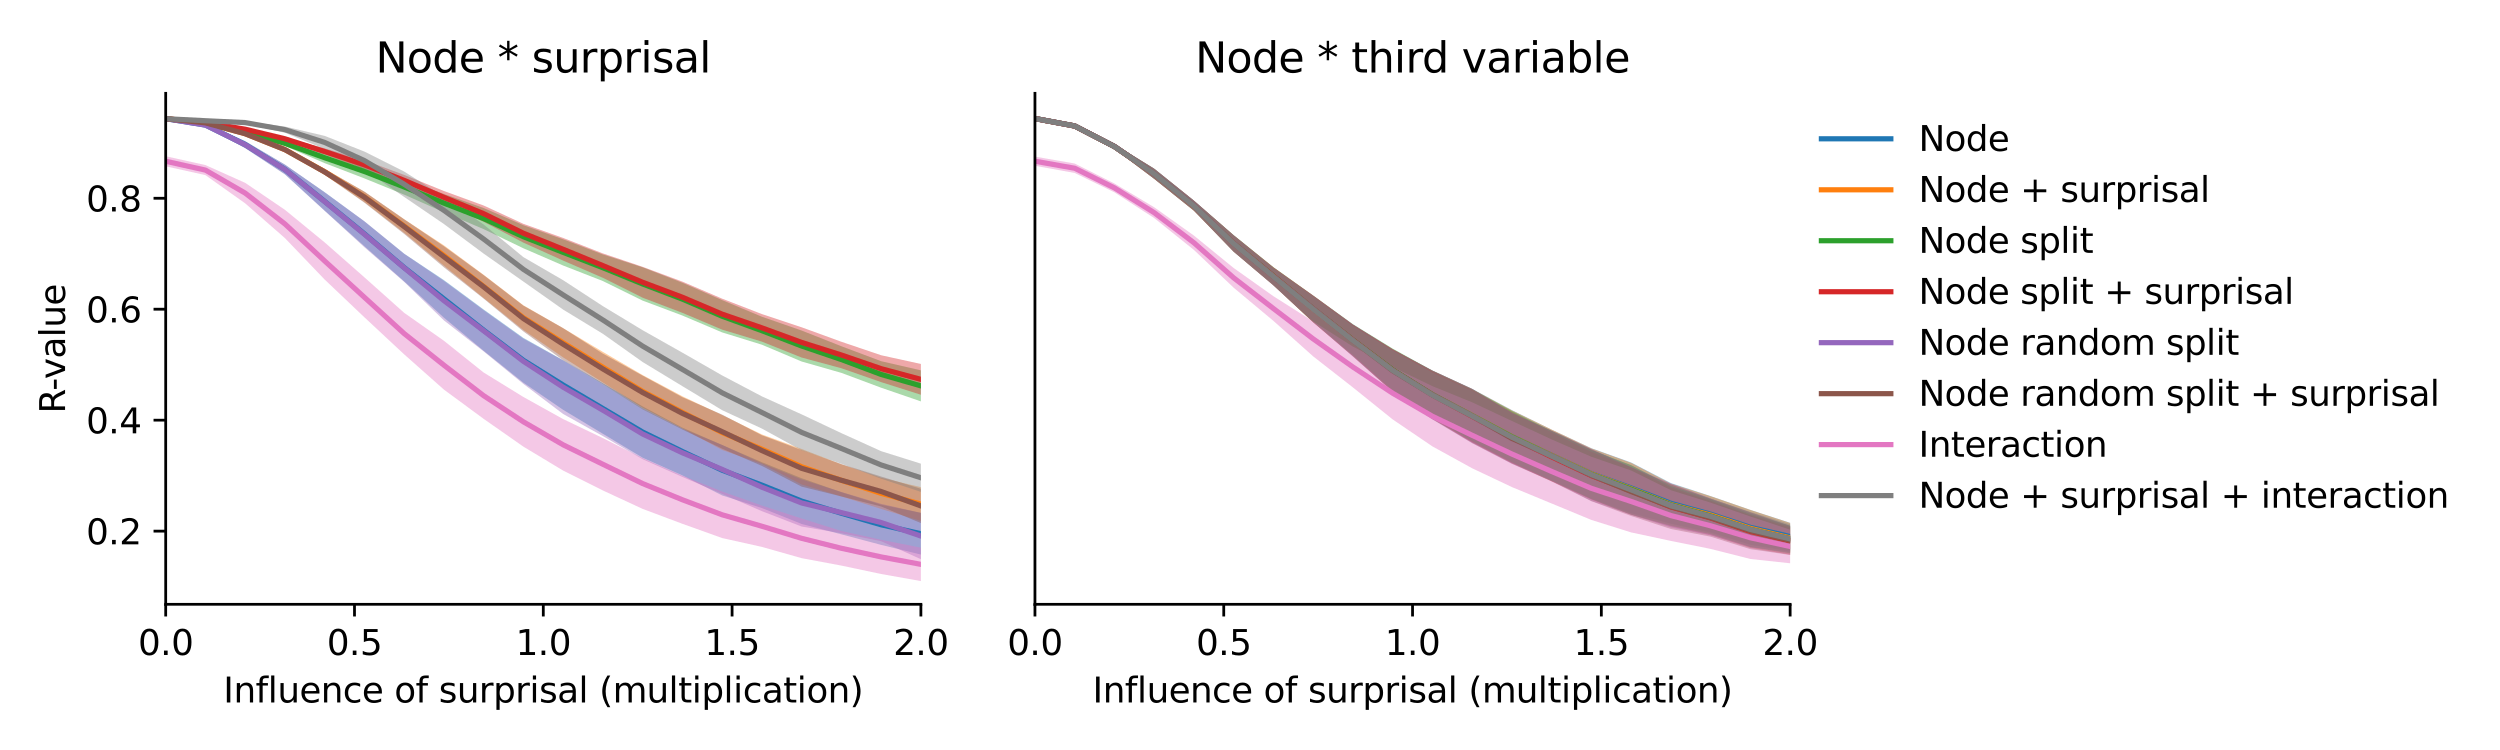<?xml version="1.0" encoding="utf-8" standalone="no"?>
<!DOCTYPE svg PUBLIC "-//W3C//DTD SVG 1.1//EN"
  "http://www.w3.org/Graphics/SVG/1.1/DTD/svg11.dtd">
<svg xmlns:xlink="http://www.w3.org/1999/xlink" width="720pt" height="216pt" viewBox="0 0 720 216" xmlns="http://www.w3.org/2000/svg" version="1.1">
 <defs>
  <style type="text/css">*{stroke-linejoin: round; stroke-linecap: butt}</style>
 </defs>
 <g id="figure_1">
  <g id="patch_1">
   <path d="M 0 216 
L 720 216 
L 720 0 
L 0 0 
z
" style="fill: #ffffff"/>
  </g>
  <g id="axes_1">
   <g id="patch_2">
    <path d="M 47.72 174.04 
L 265.215 174.04 
L 265.215 26.88 
L 47.72 26.88 
z
" style="fill: #ffffff"/>
   </g>
   <g id="PolyCollection_1">
    <path d="M 47.72 33.569 
L 47.72 34.747 
L 59.167 36.49 
L 70.614 42.637 
L 82.061 50.149 
L 93.508 60.659 
L 104.956 70.923 
L 116.403 81.038 
L 127.85 91.493 
L 139.297 101.041 
L 150.744 110.214 
L 162.191 118.031 
L 173.638 124.934 
L 185.085 131.82 
L 196.532 136.912 
L 207.979 142.688 
L 219.427 146.319 
L 230.874 150.91 
L 242.321 153.893 
L 253.768 156.93 
L 265.215 159.716 
L 265.215 147.711 
L 265.215 147.711 
L 253.768 145.349 
L 242.321 141.754 
L 230.874 137.722 
L 219.427 133.115 
L 207.979 128.168 
L 196.532 123.158 
L 185.085 117.051 
L 173.638 110.376 
L 162.191 103.745 
L 150.744 97.322 
L 139.297 89.144 
L 127.85 80.671 
L 116.403 73.076 
L 104.956 63.774 
L 93.508 55.355 
L 82.061 47.431 
L 70.614 40.643 
L 59.167 35.543 
L 47.72 33.569 
z
" clip-path="url(#p64fb96312d)" style="fill: #1f77b4; fill-opacity: 0.4"/>
   </g>
   <g id="PolyCollection_2">
    <path d="M 47.72 33.589 
L 47.72 34.764 
L 59.167 35.912 
L 70.614 39.05 
L 82.061 43.493 
L 93.508 50.334 
L 104.956 58.217 
L 116.403 67.06 
L 127.85 76.526 
L 139.297 85.846 
L 150.744 95.068 
L 162.191 102.941 
L 173.638 110.175 
L 185.085 117.438 
L 196.532 123.384 
L 207.979 129.607 
L 219.427 133.619 
L 230.874 139.545 
L 242.321 142.965 
L 253.768 146.584 
L 265.215 150.061 
L 265.215 140.313 
L 265.215 140.313 
L 253.768 137.585 
L 242.321 133.723 
L 230.874 129.313 
L 219.427 125.127 
L 207.979 119.545 
L 196.532 114.138 
L 185.085 108.024 
L 173.638 101.355 
L 162.191 94.515 
L 150.744 87.938 
L 139.297 79.148 
L 127.85 70.67 
L 116.403 63.142 
L 104.956 55.233 
L 93.508 48.597 
L 82.061 42.68 
L 70.614 37.947 
L 59.167 34.831 
L 47.72 33.589 
z
" clip-path="url(#p64fb96312d)" style="fill: #ff7f0e; fill-opacity: 0.4"/>
   </g>
   <g id="PolyCollection_3">
    <path d="M 47.72 33.574 
L 47.72 34.764 
L 59.167 36.011 
L 70.614 38.632 
L 82.061 42.052 
L 93.508 46.988 
L 104.956 51.38 
L 116.403 56.058 
L 127.85 61.137 
L 139.297 65.999 
L 150.744 71.511 
L 162.191 76.474 
L 173.638 80.947 
L 185.085 86.582 
L 196.532 90.877 
L 207.979 95.735 
L 219.427 99.278 
L 230.874 104.12 
L 242.321 107.39 
L 253.768 111.664 
L 265.215 115.604 
L 265.215 106.66 
L 265.215 106.66 
L 253.768 104.027 
L 242.321 99.715 
L 230.874 95.196 
L 219.427 91.216 
L 207.979 86.429 
L 196.532 81.424 
L 185.085 76.99 
L 173.638 73.282 
L 162.191 68.917 
L 150.744 64.86 
L 139.297 59.913 
L 127.85 55.868 
L 116.403 51.643 
L 104.956 47.412 
L 93.508 43.869 
L 82.061 40.523 
L 70.614 37.454 
L 59.167 35.14 
L 47.72 33.574 
z
" clip-path="url(#p64fb96312d)" style="fill: #2ca02c; fill-opacity: 0.4"/>
   </g>
   <g id="PolyCollection_4">
    <path d="M 47.72 33.593 
L 47.72 34.781 
L 59.167 35.805 
L 70.614 37.649 
L 82.061 40.358 
L 93.508 44.549 
L 104.956 48.78 
L 116.403 53.527 
L 127.85 58.659 
L 139.297 63.89 
L 150.744 69.887 
L 162.191 75.058 
L 173.638 80.014 
L 185.085 85.744 
L 196.532 90.102 
L 207.979 94.938 
L 219.427 98.392 
L 230.874 102.976 
L 242.321 106.061 
L 253.768 110.055 
L 265.215 113.691 
L 265.215 104.825 
L 265.215 104.825 
L 253.768 102.31 
L 242.321 98.431 
L 230.874 94.259 
L 219.427 90.455 
L 207.979 86.016 
L 196.532 81.11 
L 185.085 76.852 
L 173.638 72.985 
L 162.191 68.536 
L 150.744 64.47 
L 139.297 59.191 
L 127.85 55.012 
L 116.403 50.368 
L 104.956 46.15 
L 93.508 42.734 
L 82.061 39.587 
L 70.614 36.775 
L 59.167 34.799 
L 47.72 33.593 
z
" clip-path="url(#p64fb96312d)" style="fill: #d62728; fill-opacity: 0.4"/>
   </g>
   <g id="PolyCollection_5">
    <path d="M 47.72 33.585 
L 47.72 34.769 
L 59.167 36.499 
L 70.614 42.678 
L 82.061 50.252 
L 93.508 60.729 
L 104.956 71.213 
L 116.403 81.18 
L 127.85 92.277 
L 139.297 101.21 
L 150.744 110.579 
L 162.191 119.232 
L 173.638 125.606 
L 185.085 132.262 
L 196.532 137.358 
L 207.979 142.249 
L 219.427 147.216 
L 230.874 151.646 
L 242.321 153.578 
L 253.768 155.867 
L 265.215 161.057 
L 265.215 147.699 
L 265.215 147.699 
L 253.768 145.117 
L 242.321 141.695 
L 230.874 138.069 
L 219.427 133.426 
L 207.979 128.135 
L 196.532 123.466 
L 185.085 117.738 
L 173.638 110.684 
L 162.191 103.801 
L 150.744 97.549 
L 139.297 89.345 
L 127.85 80.889 
L 116.403 73.09 
L 104.956 63.728 
L 93.508 55.415 
L 82.061 47.385 
L 70.614 40.696 
L 59.167 35.552 
L 47.72 33.585 
z
" clip-path="url(#p64fb96312d)" style="fill: #9467bd; fill-opacity: 0.4"/>
   </g>
   <g id="PolyCollection_6">
    <path d="M 47.72 33.605 
L 47.72 34.786 
L 59.167 35.92 
L 70.614 39.059 
L 82.061 43.515 
L 93.508 50.368 
L 104.956 58.387 
L 116.403 67.371 
L 127.85 76.985 
L 139.297 86.012 
L 150.744 95.462 
L 162.191 103.764 
L 173.638 110.67 
L 185.085 117.909 
L 196.532 123.707 
L 207.979 129.235 
L 219.427 134.182 
L 230.874 140.156 
L 242.321 142.995 
L 253.768 145.871 
L 265.215 150.654 
L 265.215 140.766 
L 265.215 140.766 
L 253.768 137.242 
L 242.321 133.653 
L 230.874 129.616 
L 219.427 125.355 
L 207.979 119.415 
L 196.532 114.404 
L 185.085 108.192 
L 173.638 101.853 
L 162.191 94.518 
L 150.744 88.034 
L 139.297 79.245 
L 127.85 70.917 
L 116.403 63.159 
L 104.956 55.186 
L 93.508 48.663 
L 82.061 42.685 
L 70.614 37.993 
L 59.167 34.845 
L 47.72 33.605 
z
" clip-path="url(#p64fb96312d)" style="fill: #8c564b; fill-opacity: 0.4"/>
   </g>
   <g id="PolyCollection_7">
    <path d="M 47.72 44.992 
L 47.72 47.892 
L 59.167 50.441 
L 70.614 58.57 
L 82.061 68.577 
L 93.508 80.516 
L 104.956 91.392 
L 116.403 102.058 
L 127.85 112.207 
L 139.297 120.637 
L 150.744 128.64 
L 162.191 135.531 
L 173.638 141.259 
L 185.085 146.567 
L 196.532 150.856 
L 207.979 154.961 
L 219.427 157.508 
L 230.874 160.753 
L 242.321 162.893 
L 253.768 165.317 
L 265.215 167.351 
L 265.215 157.728 
L 265.215 157.728 
L 253.768 155.468 
L 242.321 152.926 
L 230.874 149.335 
L 219.427 145.613 
L 207.979 141.555 
L 196.532 137.014 
L 185.085 131.976 
L 173.638 126.178 
L 162.191 120.7 
L 150.744 114.338 
L 139.297 107.291 
L 127.85 98.141 
L 116.403 90.093 
L 104.956 79.875 
L 93.508 69.815 
L 82.061 60.427 
L 70.614 52.661 
L 59.167 47.54 
L 47.72 44.992 
z
" clip-path="url(#p64fb96312d)" style="fill: #e377c2; fill-opacity: 0.4"/>
   </g>
   <g id="PolyCollection_8">
    <path d="M 47.72 33.593 
L 47.72 34.785 
L 59.167 35.275 
L 70.614 35.658 
L 82.061 38.233 
L 93.508 42.903 
L 104.956 48.852 
L 116.403 56.723 
L 127.85 64.519 
L 139.297 73.045 
L 150.744 81.089 
L 162.191 89.171 
L 173.638 96.145 
L 185.085 104.266 
L 196.532 111.22 
L 207.979 118.133 
L 219.427 123.434 
L 230.874 129.71 
L 242.321 133.574 
L 253.768 137.885 
L 265.215 141.667 
L 265.215 133.534 
L 265.215 133.534 
L 253.768 129.936 
L 242.321 124.748 
L 230.874 119.345 
L 219.427 114.158 
L 207.979 108.125 
L 196.532 101.57 
L 185.085 95.106 
L 173.638 88.175 
L 162.191 80.701 
L 150.744 74.063 
L 139.297 64.66 
L 127.85 56.666 
L 116.403 49.409 
L 104.956 43.652 
L 93.508 39.139 
L 82.061 36.446 
L 70.614 34.967 
L 59.167 34.267 
L 47.72 33.593 
z
" clip-path="url(#p64fb96312d)" style="fill: #7f7f7f; fill-opacity: 0.4"/>
   </g>
   <g id="matplotlib.axis_1">
    <g id="xtick_1">
     <g id="line2d_1">
      <defs>
       <path id="md9acb81205" d="M 0 0 
L 0 3.5 
" style="stroke: #000000; stroke-width: 0.8"/>
      </defs>
      <g>
       <use xlink:href="#md9acb81205" x="47.72" y="174.04" style="stroke: #000000; stroke-width: 0.8"/>
      </g>
     </g>
     <g id="text_1">
      <!-- 0.0 -->
      <g transform="translate(39.768 188.638)scale(0.1 -0.1)">
       <defs>
        <path id="DejaVuSans-30" d="M 2034 4250 
Q 1547 4250 1301 3770 
Q 1056 3291 1056 2328 
Q 1056 1369 1301 889 
Q 1547 409 2034 409 
Q 2525 409 2770 889 
Q 3016 1369 3016 2328 
Q 3016 3291 2770 3770 
Q 2525 4250 2034 4250 
z
M 2034 4750 
Q 2819 4750 3233 4129 
Q 3647 3509 3647 2328 
Q 3647 1150 3233 529 
Q 2819 -91 2034 -91 
Q 1250 -91 836 529 
Q 422 1150 422 2328 
Q 422 3509 836 4129 
Q 1250 4750 2034 4750 
z
" transform="scale(0.016)"/>
        <path id="DejaVuSans-2e" d="M 684 794 
L 1344 794 
L 1344 0 
L 684 0 
L 684 794 
z
" transform="scale(0.016)"/>
       </defs>
       <use xlink:href="#DejaVuSans-30"/>
       <use xlink:href="#DejaVuSans-2e" x="63.623"/>
       <use xlink:href="#DejaVuSans-30" x="95.41"/>
      </g>
     </g>
    </g>
    <g id="xtick_2">
     <g id="line2d_2">
      <g>
       <use xlink:href="#md9acb81205" x="102.094" y="174.04" style="stroke: #000000; stroke-width: 0.8"/>
      </g>
     </g>
     <g id="text_2">
      <!-- 0.5 -->
      <g transform="translate(94.142 188.638)scale(0.1 -0.1)">
       <defs>
        <path id="DejaVuSans-35" d="M 691 4666 
L 3169 4666 
L 3169 4134 
L 1269 4134 
L 1269 2991 
Q 1406 3038 1543 3061 
Q 1681 3084 1819 3084 
Q 2600 3084 3056 2656 
Q 3513 2228 3513 1497 
Q 3513 744 3044 326 
Q 2575 -91 1722 -91 
Q 1428 -91 1123 -41 
Q 819 9 494 109 
L 494 744 
Q 775 591 1075 516 
Q 1375 441 1709 441 
Q 2250 441 2565 725 
Q 2881 1009 2881 1497 
Q 2881 1984 2565 2268 
Q 2250 2553 1709 2553 
Q 1456 2553 1204 2497 
Q 953 2441 691 2322 
L 691 4666 
z
" transform="scale(0.016)"/>
       </defs>
       <use xlink:href="#DejaVuSans-30"/>
       <use xlink:href="#DejaVuSans-2e" x="63.623"/>
       <use xlink:href="#DejaVuSans-35" x="95.41"/>
      </g>
     </g>
    </g>
    <g id="xtick_3">
     <g id="line2d_3">
      <g>
       <use xlink:href="#md9acb81205" x="156.468" y="174.04" style="stroke: #000000; stroke-width: 0.8"/>
      </g>
     </g>
     <g id="text_3">
      <!-- 1.0 -->
      <g transform="translate(148.516 188.638)scale(0.1 -0.1)">
       <defs>
        <path id="DejaVuSans-31" d="M 794 531 
L 1825 531 
L 1825 4091 
L 703 3866 
L 703 4441 
L 1819 4666 
L 2450 4666 
L 2450 531 
L 3481 531 
L 3481 0 
L 794 0 
L 794 531 
z
" transform="scale(0.016)"/>
       </defs>
       <use xlink:href="#DejaVuSans-31"/>
       <use xlink:href="#DejaVuSans-2e" x="63.623"/>
       <use xlink:href="#DejaVuSans-30" x="95.41"/>
      </g>
     </g>
    </g>
    <g id="xtick_4">
     <g id="line2d_4">
      <g>
       <use xlink:href="#md9acb81205" x="210.841" y="174.04" style="stroke: #000000; stroke-width: 0.8"/>
      </g>
     </g>
     <g id="text_4">
      <!-- 1.5 -->
      <g transform="translate(202.89 188.638)scale(0.1 -0.1)">
       <use xlink:href="#DejaVuSans-31"/>
       <use xlink:href="#DejaVuSans-2e" x="63.623"/>
       <use xlink:href="#DejaVuSans-35" x="95.41"/>
      </g>
     </g>
    </g>
    <g id="xtick_5">
     <g id="line2d_5">
      <g>
       <use xlink:href="#md9acb81205" x="265.215" y="174.04" style="stroke: #000000; stroke-width: 0.8"/>
      </g>
     </g>
     <g id="text_5">
      <!-- 2.0 -->
      <g transform="translate(257.263 188.638)scale(0.1 -0.1)">
       <defs>
        <path id="DejaVuSans-32" d="M 1228 531 
L 3431 531 
L 3431 0 
L 469 0 
L 469 531 
Q 828 903 1448 1529 
Q 2069 2156 2228 2338 
Q 2531 2678 2651 2914 
Q 2772 3150 2772 3378 
Q 2772 3750 2511 3984 
Q 2250 4219 1831 4219 
Q 1534 4219 1204 4116 
Q 875 4013 500 3803 
L 500 4441 
Q 881 4594 1212 4672 
Q 1544 4750 1819 4750 
Q 2544 4750 2975 4387 
Q 3406 4025 3406 3419 
Q 3406 3131 3298 2873 
Q 3191 2616 2906 2266 
Q 2828 2175 2409 1742 
Q 1991 1309 1228 531 
z
" transform="scale(0.016)"/>
       </defs>
       <use xlink:href="#DejaVuSans-32"/>
       <use xlink:href="#DejaVuSans-2e" x="63.623"/>
       <use xlink:href="#DejaVuSans-30" x="95.41"/>
      </g>
     </g>
    </g>
    <g id="text_6">
     <!-- Influence of surprisal (multiplication) -->
     <g transform="translate(64.321 202.317)scale(0.1 -0.1)">
      <defs>
       <path id="DejaVuSans-49" d="M 628 4666 
L 1259 4666 
L 1259 0 
L 628 0 
L 628 4666 
z
" transform="scale(0.016)"/>
       <path id="DejaVuSans-6e" d="M 3513 2113 
L 3513 0 
L 2938 0 
L 2938 2094 
Q 2938 2591 2744 2837 
Q 2550 3084 2163 3084 
Q 1697 3084 1428 2787 
Q 1159 2491 1159 1978 
L 1159 0 
L 581 0 
L 581 3500 
L 1159 3500 
L 1159 2956 
Q 1366 3272 1645 3428 
Q 1925 3584 2291 3584 
Q 2894 3584 3203 3211 
Q 3513 2838 3513 2113 
z
" transform="scale(0.016)"/>
       <path id="DejaVuSans-66" d="M 2375 4863 
L 2375 4384 
L 1825 4384 
Q 1516 4384 1395 4259 
Q 1275 4134 1275 3809 
L 1275 3500 
L 2222 3500 
L 2222 3053 
L 1275 3053 
L 1275 0 
L 697 0 
L 697 3053 
L 147 3053 
L 147 3500 
L 697 3500 
L 697 3744 
Q 697 4328 969 4595 
Q 1241 4863 1831 4863 
L 2375 4863 
z
" transform="scale(0.016)"/>
       <path id="DejaVuSans-6c" d="M 603 4863 
L 1178 4863 
L 1178 0 
L 603 0 
L 603 4863 
z
" transform="scale(0.016)"/>
       <path id="DejaVuSans-75" d="M 544 1381 
L 544 3500 
L 1119 3500 
L 1119 1403 
Q 1119 906 1312 657 
Q 1506 409 1894 409 
Q 2359 409 2629 706 
Q 2900 1003 2900 1516 
L 2900 3500 
L 3475 3500 
L 3475 0 
L 2900 0 
L 2900 538 
Q 2691 219 2414 64 
Q 2138 -91 1772 -91 
Q 1169 -91 856 284 
Q 544 659 544 1381 
z
M 1991 3584 
L 1991 3584 
z
" transform="scale(0.016)"/>
       <path id="DejaVuSans-65" d="M 3597 1894 
L 3597 1613 
L 953 1613 
Q 991 1019 1311 708 
Q 1631 397 2203 397 
Q 2534 397 2845 478 
Q 3156 559 3463 722 
L 3463 178 
Q 3153 47 2828 -22 
Q 2503 -91 2169 -91 
Q 1331 -91 842 396 
Q 353 884 353 1716 
Q 353 2575 817 3079 
Q 1281 3584 2069 3584 
Q 2775 3584 3186 3129 
Q 3597 2675 3597 1894 
z
M 3022 2063 
Q 3016 2534 2758 2815 
Q 2500 3097 2075 3097 
Q 1594 3097 1305 2825 
Q 1016 2553 972 2059 
L 3022 2063 
z
" transform="scale(0.016)"/>
       <path id="DejaVuSans-63" d="M 3122 3366 
L 3122 2828 
Q 2878 2963 2633 3030 
Q 2388 3097 2138 3097 
Q 1578 3097 1268 2742 
Q 959 2388 959 1747 
Q 959 1106 1268 751 
Q 1578 397 2138 397 
Q 2388 397 2633 464 
Q 2878 531 3122 666 
L 3122 134 
Q 2881 22 2623 -34 
Q 2366 -91 2075 -91 
Q 1284 -91 818 406 
Q 353 903 353 1747 
Q 353 2603 823 3093 
Q 1294 3584 2113 3584 
Q 2378 3584 2631 3529 
Q 2884 3475 3122 3366 
z
" transform="scale(0.016)"/>
       <path id="DejaVuSans-20" transform="scale(0.016)"/>
       <path id="DejaVuSans-6f" d="M 1959 3097 
Q 1497 3097 1228 2736 
Q 959 2375 959 1747 
Q 959 1119 1226 758 
Q 1494 397 1959 397 
Q 2419 397 2687 759 
Q 2956 1122 2956 1747 
Q 2956 2369 2687 2733 
Q 2419 3097 1959 3097 
z
M 1959 3584 
Q 2709 3584 3137 3096 
Q 3566 2609 3566 1747 
Q 3566 888 3137 398 
Q 2709 -91 1959 -91 
Q 1206 -91 779 398 
Q 353 888 353 1747 
Q 353 2609 779 3096 
Q 1206 3584 1959 3584 
z
" transform="scale(0.016)"/>
       <path id="DejaVuSans-73" d="M 2834 3397 
L 2834 2853 
Q 2591 2978 2328 3040 
Q 2066 3103 1784 3103 
Q 1356 3103 1142 2972 
Q 928 2841 928 2578 
Q 928 2378 1081 2264 
Q 1234 2150 1697 2047 
L 1894 2003 
Q 2506 1872 2764 1633 
Q 3022 1394 3022 966 
Q 3022 478 2636 193 
Q 2250 -91 1575 -91 
Q 1294 -91 989 -36 
Q 684 19 347 128 
L 347 722 
Q 666 556 975 473 
Q 1284 391 1588 391 
Q 1994 391 2212 530 
Q 2431 669 2431 922 
Q 2431 1156 2273 1281 
Q 2116 1406 1581 1522 
L 1381 1569 
Q 847 1681 609 1914 
Q 372 2147 372 2553 
Q 372 3047 722 3315 
Q 1072 3584 1716 3584 
Q 2034 3584 2315 3537 
Q 2597 3491 2834 3397 
z
" transform="scale(0.016)"/>
       <path id="DejaVuSans-72" d="M 2631 2963 
Q 2534 3019 2420 3045 
Q 2306 3072 2169 3072 
Q 1681 3072 1420 2755 
Q 1159 2438 1159 1844 
L 1159 0 
L 581 0 
L 581 3500 
L 1159 3500 
L 1159 2956 
Q 1341 3275 1631 3429 
Q 1922 3584 2338 3584 
Q 2397 3584 2469 3576 
Q 2541 3569 2628 3553 
L 2631 2963 
z
" transform="scale(0.016)"/>
       <path id="DejaVuSans-70" d="M 1159 525 
L 1159 -1331 
L 581 -1331 
L 581 3500 
L 1159 3500 
L 1159 2969 
Q 1341 3281 1617 3432 
Q 1894 3584 2278 3584 
Q 2916 3584 3314 3078 
Q 3713 2572 3713 1747 
Q 3713 922 3314 415 
Q 2916 -91 2278 -91 
Q 1894 -91 1617 61 
Q 1341 213 1159 525 
z
M 3116 1747 
Q 3116 2381 2855 2742 
Q 2594 3103 2138 3103 
Q 1681 3103 1420 2742 
Q 1159 2381 1159 1747 
Q 1159 1113 1420 752 
Q 1681 391 2138 391 
Q 2594 391 2855 752 
Q 3116 1113 3116 1747 
z
" transform="scale(0.016)"/>
       <path id="DejaVuSans-69" d="M 603 3500 
L 1178 3500 
L 1178 0 
L 603 0 
L 603 3500 
z
M 603 4863 
L 1178 4863 
L 1178 4134 
L 603 4134 
L 603 4863 
z
" transform="scale(0.016)"/>
       <path id="DejaVuSans-61" d="M 2194 1759 
Q 1497 1759 1228 1600 
Q 959 1441 959 1056 
Q 959 750 1161 570 
Q 1363 391 1709 391 
Q 2188 391 2477 730 
Q 2766 1069 2766 1631 
L 2766 1759 
L 2194 1759 
z
M 3341 1997 
L 3341 0 
L 2766 0 
L 2766 531 
Q 2569 213 2275 61 
Q 1981 -91 1556 -91 
Q 1019 -91 701 211 
Q 384 513 384 1019 
Q 384 1609 779 1909 
Q 1175 2209 1959 2209 
L 2766 2209 
L 2766 2266 
Q 2766 2663 2505 2880 
Q 2244 3097 1772 3097 
Q 1472 3097 1187 3025 
Q 903 2953 641 2809 
L 641 3341 
Q 956 3463 1253 3523 
Q 1550 3584 1831 3584 
Q 2591 3584 2966 3190 
Q 3341 2797 3341 1997 
z
" transform="scale(0.016)"/>
       <path id="DejaVuSans-28" d="M 1984 4856 
Q 1566 4138 1362 3434 
Q 1159 2731 1159 2009 
Q 1159 1288 1364 580 
Q 1569 -128 1984 -844 
L 1484 -844 
Q 1016 -109 783 600 
Q 550 1309 550 2009 
Q 550 2706 781 3412 
Q 1013 4119 1484 4856 
L 1984 4856 
z
" transform="scale(0.016)"/>
       <path id="DejaVuSans-6d" d="M 3328 2828 
Q 3544 3216 3844 3400 
Q 4144 3584 4550 3584 
Q 5097 3584 5394 3201 
Q 5691 2819 5691 2113 
L 5691 0 
L 5113 0 
L 5113 2094 
Q 5113 2597 4934 2840 
Q 4756 3084 4391 3084 
Q 3944 3084 3684 2787 
Q 3425 2491 3425 1978 
L 3425 0 
L 2847 0 
L 2847 2094 
Q 2847 2600 2669 2842 
Q 2491 3084 2119 3084 
Q 1678 3084 1418 2786 
Q 1159 2488 1159 1978 
L 1159 0 
L 581 0 
L 581 3500 
L 1159 3500 
L 1159 2956 
Q 1356 3278 1631 3431 
Q 1906 3584 2284 3584 
Q 2666 3584 2933 3390 
Q 3200 3197 3328 2828 
z
" transform="scale(0.016)"/>
       <path id="DejaVuSans-74" d="M 1172 4494 
L 1172 3500 
L 2356 3500 
L 2356 3053 
L 1172 3053 
L 1172 1153 
Q 1172 725 1289 603 
Q 1406 481 1766 481 
L 2356 481 
L 2356 0 
L 1766 0 
Q 1100 0 847 248 
Q 594 497 594 1153 
L 594 3053 
L 172 3053 
L 172 3500 
L 594 3500 
L 594 4494 
L 1172 4494 
z
" transform="scale(0.016)"/>
       <path id="DejaVuSans-29" d="M 513 4856 
L 1013 4856 
Q 1481 4119 1714 3412 
Q 1947 2706 1947 2009 
Q 1947 1309 1714 600 
Q 1481 -109 1013 -844 
L 513 -844 
Q 928 -128 1133 580 
Q 1338 1288 1338 2009 
Q 1338 2731 1133 3434 
Q 928 4138 513 4856 
z
" transform="scale(0.016)"/>
      </defs>
      <use xlink:href="#DejaVuSans-49"/>
      <use xlink:href="#DejaVuSans-6e" x="29.492"/>
      <use xlink:href="#DejaVuSans-66" x="92.871"/>
      <use xlink:href="#DejaVuSans-6c" x="128.076"/>
      <use xlink:href="#DejaVuSans-75" x="155.859"/>
      <use xlink:href="#DejaVuSans-65" x="219.238"/>
      <use xlink:href="#DejaVuSans-6e" x="280.762"/>
      <use xlink:href="#DejaVuSans-63" x="344.141"/>
      <use xlink:href="#DejaVuSans-65" x="399.121"/>
      <use xlink:href="#DejaVuSans-20" x="460.645"/>
      <use xlink:href="#DejaVuSans-6f" x="492.432"/>
      <use xlink:href="#DejaVuSans-66" x="553.613"/>
      <use xlink:href="#DejaVuSans-20" x="588.818"/>
      <use xlink:href="#DejaVuSans-73" x="620.605"/>
      <use xlink:href="#DejaVuSans-75" x="672.705"/>
      <use xlink:href="#DejaVuSans-72" x="736.084"/>
      <use xlink:href="#DejaVuSans-70" x="777.197"/>
      <use xlink:href="#DejaVuSans-72" x="840.674"/>
      <use xlink:href="#DejaVuSans-69" x="881.787"/>
      <use xlink:href="#DejaVuSans-73" x="909.57"/>
      <use xlink:href="#DejaVuSans-61" x="961.67"/>
      <use xlink:href="#DejaVuSans-6c" x="1022.949"/>
      <use xlink:href="#DejaVuSans-20" x="1050.732"/>
      <use xlink:href="#DejaVuSans-28" x="1082.52"/>
      <use xlink:href="#DejaVuSans-6d" x="1121.533"/>
      <use xlink:href="#DejaVuSans-75" x="1218.945"/>
      <use xlink:href="#DejaVuSans-6c" x="1282.324"/>
      <use xlink:href="#DejaVuSans-74" x="1310.107"/>
      <use xlink:href="#DejaVuSans-69" x="1349.316"/>
      <use xlink:href="#DejaVuSans-70" x="1377.1"/>
      <use xlink:href="#DejaVuSans-6c" x="1440.576"/>
      <use xlink:href="#DejaVuSans-69" x="1468.359"/>
      <use xlink:href="#DejaVuSans-63" x="1496.143"/>
      <use xlink:href="#DejaVuSans-61" x="1551.123"/>
      <use xlink:href="#DejaVuSans-74" x="1612.402"/>
      <use xlink:href="#DejaVuSans-69" x="1651.611"/>
      <use xlink:href="#DejaVuSans-6f" x="1679.395"/>
      <use xlink:href="#DejaVuSans-6e" x="1740.576"/>
      <use xlink:href="#DejaVuSans-29" x="1803.955"/>
     </g>
    </g>
   </g>
   <g id="matplotlib.axis_2">
    <g id="ytick_1">
     <g id="line2d_6">
      <defs>
       <path id="m50369a07c1" d="M 0 0 
L -3.5 0 
" style="stroke: #000000; stroke-width: 0.8"/>
      </defs>
      <g>
       <use xlink:href="#m50369a07c1" x="47.72" y="152.96" style="stroke: #000000; stroke-width: 0.8"/>
      </g>
     </g>
     <g id="text_7">
      <!-- 0.2 -->
      <g transform="translate(24.817 156.759)scale(0.1 -0.1)">
       <use xlink:href="#DejaVuSans-30"/>
       <use xlink:href="#DejaVuSans-2e" x="63.623"/>
       <use xlink:href="#DejaVuSans-32" x="95.41"/>
      </g>
     </g>
    </g>
    <g id="ytick_2">
     <g id="line2d_7">
      <g>
       <use xlink:href="#m50369a07c1" x="47.72" y="121.007" style="stroke: #000000; stroke-width: 0.8"/>
      </g>
     </g>
     <g id="text_8">
      <!-- 0.4 -->
      <g transform="translate(24.817 124.807)scale(0.1 -0.1)">
       <defs>
        <path id="DejaVuSans-34" d="M 2419 4116 
L 825 1625 
L 2419 1625 
L 2419 4116 
z
M 2253 4666 
L 3047 4666 
L 3047 1625 
L 3713 1625 
L 3713 1100 
L 3047 1100 
L 3047 0 
L 2419 0 
L 2419 1100 
L 313 1100 
L 313 1709 
L 2253 4666 
z
" transform="scale(0.016)"/>
       </defs>
       <use xlink:href="#DejaVuSans-30"/>
       <use xlink:href="#DejaVuSans-2e" x="63.623"/>
       <use xlink:href="#DejaVuSans-34" x="95.41"/>
      </g>
     </g>
    </g>
    <g id="ytick_3">
     <g id="line2d_8">
      <g>
       <use xlink:href="#m50369a07c1" x="47.72" y="89.055" style="stroke: #000000; stroke-width: 0.8"/>
      </g>
     </g>
     <g id="text_9">
      <!-- 0.6 -->
      <g transform="translate(24.817 92.854)scale(0.1 -0.1)">
       <defs>
        <path id="DejaVuSans-36" d="M 2113 2584 
Q 1688 2584 1439 2293 
Q 1191 2003 1191 1497 
Q 1191 994 1439 701 
Q 1688 409 2113 409 
Q 2538 409 2786 701 
Q 3034 994 3034 1497 
Q 3034 2003 2786 2293 
Q 2538 2584 2113 2584 
z
M 3366 4563 
L 3366 3988 
Q 3128 4100 2886 4159 
Q 2644 4219 2406 4219 
Q 1781 4219 1451 3797 
Q 1122 3375 1075 2522 
Q 1259 2794 1537 2939 
Q 1816 3084 2150 3084 
Q 2853 3084 3261 2657 
Q 3669 2231 3669 1497 
Q 3669 778 3244 343 
Q 2819 -91 2113 -91 
Q 1303 -91 875 529 
Q 447 1150 447 2328 
Q 447 3434 972 4092 
Q 1497 4750 2381 4750 
Q 2619 4750 2861 4703 
Q 3103 4656 3366 4563 
z
" transform="scale(0.016)"/>
       </defs>
       <use xlink:href="#DejaVuSans-30"/>
       <use xlink:href="#DejaVuSans-2e" x="63.623"/>
       <use xlink:href="#DejaVuSans-36" x="95.41"/>
      </g>
     </g>
    </g>
    <g id="ytick_4">
     <g id="line2d_9">
      <g>
       <use xlink:href="#m50369a07c1" x="47.72" y="57.102" style="stroke: #000000; stroke-width: 0.8"/>
      </g>
     </g>
     <g id="text_10">
      <!-- 0.8 -->
      <g transform="translate(24.817 60.902)scale(0.1 -0.1)">
       <defs>
        <path id="DejaVuSans-38" d="M 2034 2216 
Q 1584 2216 1326 1975 
Q 1069 1734 1069 1313 
Q 1069 891 1326 650 
Q 1584 409 2034 409 
Q 2484 409 2743 651 
Q 3003 894 3003 1313 
Q 3003 1734 2745 1975 
Q 2488 2216 2034 2216 
z
M 1403 2484 
Q 997 2584 770 2862 
Q 544 3141 544 3541 
Q 544 4100 942 4425 
Q 1341 4750 2034 4750 
Q 2731 4750 3128 4425 
Q 3525 4100 3525 3541 
Q 3525 3141 3298 2862 
Q 3072 2584 2669 2484 
Q 3125 2378 3379 2068 
Q 3634 1759 3634 1313 
Q 3634 634 3220 271 
Q 2806 -91 2034 -91 
Q 1263 -91 848 271 
Q 434 634 434 1313 
Q 434 1759 690 2068 
Q 947 2378 1403 2484 
z
M 1172 3481 
Q 1172 3119 1398 2916 
Q 1625 2713 2034 2713 
Q 2441 2713 2670 2916 
Q 2900 3119 2900 3481 
Q 2900 3844 2670 4047 
Q 2441 4250 2034 4250 
Q 1625 4250 1398 4047 
Q 1172 3844 1172 3481 
z
" transform="scale(0.016)"/>
       </defs>
       <use xlink:href="#DejaVuSans-30"/>
       <use xlink:href="#DejaVuSans-2e" x="63.623"/>
       <use xlink:href="#DejaVuSans-38" x="95.41"/>
      </g>
     </g>
    </g>
    <g id="text_11">
     <!-- R-value -->
     <g transform="translate(18.737 119.065)rotate(-90)scale(0.1 -0.1)">
      <defs>
       <path id="DejaVuSans-52" d="M 2841 2188 
Q 3044 2119 3236 1894 
Q 3428 1669 3622 1275 
L 4263 0 
L 3584 0 
L 2988 1197 
Q 2756 1666 2539 1819 
Q 2322 1972 1947 1972 
L 1259 1972 
L 1259 0 
L 628 0 
L 628 4666 
L 2053 4666 
Q 2853 4666 3247 4331 
Q 3641 3997 3641 3322 
Q 3641 2881 3436 2590 
Q 3231 2300 2841 2188 
z
M 1259 4147 
L 1259 2491 
L 2053 2491 
Q 2509 2491 2742 2702 
Q 2975 2913 2975 3322 
Q 2975 3731 2742 3939 
Q 2509 4147 2053 4147 
L 1259 4147 
z
" transform="scale(0.016)"/>
       <path id="DejaVuSans-2d" d="M 313 2009 
L 1997 2009 
L 1997 1497 
L 313 1497 
L 313 2009 
z
" transform="scale(0.016)"/>
       <path id="DejaVuSans-76" d="M 191 3500 
L 800 3500 
L 1894 563 
L 2988 3500 
L 3597 3500 
L 2284 0 
L 1503 0 
L 191 3500 
z
" transform="scale(0.016)"/>
      </defs>
      <use xlink:href="#DejaVuSans-52"/>
      <use xlink:href="#DejaVuSans-2d" x="65.482"/>
      <use xlink:href="#DejaVuSans-76" x="98.941"/>
      <use xlink:href="#DejaVuSans-61" x="158.121"/>
      <use xlink:href="#DejaVuSans-6c" x="219.4"/>
      <use xlink:href="#DejaVuSans-75" x="247.184"/>
      <use xlink:href="#DejaVuSans-65" x="310.562"/>
     </g>
    </g>
   </g>
   <g id="line2d_10">
    <path d="M 47.72 34.158 
L 59.167 36.017 
L 70.614 41.64 
L 82.061 48.79 
L 93.508 58.007 
L 104.956 67.349 
L 116.403 77.057 
L 127.85 86.082 
L 139.297 95.093 
L 150.744 103.768 
L 162.191 110.888 
L 173.638 117.655 
L 185.085 124.435 
L 196.532 130.035 
L 207.979 135.428 
L 219.427 139.717 
L 230.874 144.316 
L 242.321 147.823 
L 253.768 151.14 
L 265.215 153.714 
" clip-path="url(#p64fb96312d)" style="fill: none; stroke: #1f77b4; stroke-width: 1.5; stroke-linecap: square"/>
   </g>
   <g id="line2d_11">
    <path d="M 47.72 34.177 
L 59.167 35.371 
L 70.614 38.498 
L 82.061 43.086 
L 93.508 49.465 
L 104.956 56.725 
L 116.403 65.101 
L 127.85 73.598 
L 139.297 82.497 
L 150.744 91.503 
L 162.191 98.728 
L 173.638 105.765 
L 185.085 112.731 
L 196.532 118.761 
L 207.979 124.576 
L 219.427 129.373 
L 230.874 134.429 
L 242.321 138.344 
L 253.768 142.084 
L 265.215 145.187 
" clip-path="url(#p64fb96312d)" style="fill: none; stroke: #ff7f0e; stroke-width: 1.5; stroke-linecap: square"/>
   </g>
   <g id="line2d_12">
    <path d="M 47.72 34.169 
L 59.167 35.575 
L 70.614 38.043 
L 82.061 41.288 
L 93.508 45.429 
L 104.956 49.396 
L 116.403 53.851 
L 127.85 58.502 
L 139.297 62.956 
L 150.744 68.186 
L 162.191 72.695 
L 173.638 77.114 
L 185.085 81.786 
L 196.532 86.151 
L 207.979 91.082 
L 219.427 95.247 
L 230.874 99.658 
L 242.321 103.552 
L 253.768 107.845 
L 265.215 111.132 
" clip-path="url(#p64fb96312d)" style="fill: none; stroke: #2ca02c; stroke-width: 1.5; stroke-linecap: square"/>
   </g>
   <g id="line2d_13">
    <path d="M 47.72 34.187 
L 59.167 35.302 
L 70.614 37.212 
L 82.061 39.973 
L 93.508 43.641 
L 104.956 47.465 
L 116.403 51.947 
L 127.85 56.835 
L 139.297 61.54 
L 150.744 67.179 
L 162.191 71.797 
L 173.638 76.5 
L 185.085 81.298 
L 196.532 85.606 
L 207.979 90.477 
L 219.427 94.424 
L 230.874 98.617 
L 242.321 102.246 
L 253.768 106.182 
L 265.215 109.258 
" clip-path="url(#p64fb96312d)" style="fill: none; stroke: #d62728; stroke-width: 1.5; stroke-linecap: square"/>
   </g>
   <g id="line2d_14">
    <path d="M 47.72 34.177 
L 59.167 36.025 
L 70.614 41.687 
L 82.061 48.819 
L 93.508 58.072 
L 104.956 67.47 
L 116.403 77.135 
L 127.85 86.583 
L 139.297 95.278 
L 150.744 104.064 
L 162.191 111.516 
L 173.638 118.145 
L 185.085 125 
L 196.532 130.412 
L 207.979 135.192 
L 219.427 140.321 
L 230.874 144.858 
L 242.321 147.637 
L 253.768 150.492 
L 265.215 154.378 
" clip-path="url(#p64fb96312d)" style="fill: none; stroke: #9467bd; stroke-width: 1.5; stroke-linecap: square"/>
   </g>
   <g id="line2d_15">
    <path d="M 47.72 34.196 
L 59.167 35.383 
L 70.614 38.526 
L 82.061 43.1 
L 93.508 49.515 
L 104.956 56.786 
L 116.403 65.265 
L 127.85 73.951 
L 139.297 82.629 
L 150.744 91.748 
L 162.191 99.141 
L 173.638 106.261 
L 185.085 113.051 
L 196.532 119.056 
L 207.979 124.325 
L 219.427 129.769 
L 230.874 134.886 
L 242.321 138.324 
L 253.768 141.556 
L 265.215 145.71 
" clip-path="url(#p64fb96312d)" style="fill: none; stroke: #8c564b; stroke-width: 1.5; stroke-linecap: square"/>
   </g>
   <g id="line2d_16">
    <path d="M 47.72 46.442 
L 59.167 48.991 
L 70.614 55.616 
L 82.061 64.502 
L 93.508 75.165 
L 104.956 85.634 
L 116.403 96.076 
L 127.85 105.174 
L 139.297 113.964 
L 150.744 121.489 
L 162.191 128.115 
L 173.638 133.719 
L 185.085 139.272 
L 196.532 143.935 
L 207.979 148.258 
L 219.427 151.561 
L 230.874 155.044 
L 242.321 157.909 
L 253.768 160.393 
L 265.215 162.539 
" clip-path="url(#p64fb96312d)" style="fill: none; stroke: #e377c2; stroke-width: 1.5; stroke-linecap: square"/>
   </g>
   <g id="line2d_17">
    <path d="M 47.72 34.189 
L 59.167 34.771 
L 70.614 35.312 
L 82.061 37.34 
L 93.508 41.021 
L 104.956 46.252 
L 116.403 53.066 
L 127.85 60.592 
L 139.297 68.852 
L 150.744 77.576 
L 162.191 84.936 
L 173.638 92.16 
L 185.085 99.686 
L 196.532 106.395 
L 207.979 113.129 
L 219.427 118.796 
L 230.874 124.527 
L 242.321 129.161 
L 253.768 133.911 
L 265.215 137.6 
" clip-path="url(#p64fb96312d)" style="fill: none; stroke: #7f7f7f; stroke-width: 1.5; stroke-linecap: square"/>
   </g>
   <g id="patch_3">
    <path d="M 47.72 174.04 
L 47.72 26.88 
" style="fill: none; stroke: #000000; stroke-width: 0.8; stroke-linejoin: miter; stroke-linecap: square"/>
   </g>
   <g id="patch_4">
    <path d="M 47.72 174.04 
L 265.215 174.04 
" style="fill: none; stroke: #000000; stroke-width: 0.8; stroke-linejoin: miter; stroke-linecap: square"/>
   </g>
   <g id="text_12">
    <!-- Node * surprisal -->
    <g transform="translate(108.186 20.88)scale(0.12 -0.12)">
     <defs>
      <path id="DejaVuSans-4e" d="M 628 4666 
L 1478 4666 
L 3547 763 
L 3547 4666 
L 4159 4666 
L 4159 0 
L 3309 0 
L 1241 3903 
L 1241 0 
L 628 0 
L 628 4666 
z
" transform="scale(0.016)"/>
      <path id="DejaVuSans-64" d="M 2906 2969 
L 2906 4863 
L 3481 4863 
L 3481 0 
L 2906 0 
L 2906 525 
Q 2725 213 2448 61 
Q 2172 -91 1784 -91 
Q 1150 -91 751 415 
Q 353 922 353 1747 
Q 353 2572 751 3078 
Q 1150 3584 1784 3584 
Q 2172 3584 2448 3432 
Q 2725 3281 2906 2969 
z
M 947 1747 
Q 947 1113 1208 752 
Q 1469 391 1925 391 
Q 2381 391 2643 752 
Q 2906 1113 2906 1747 
Q 2906 2381 2643 2742 
Q 2381 3103 1925 3103 
Q 1469 3103 1208 2742 
Q 947 2381 947 1747 
z
" transform="scale(0.016)"/>
      <path id="DejaVuSans-2a" d="M 3009 3897 
L 1888 3291 
L 3009 2681 
L 2828 2375 
L 1778 3009 
L 1778 1831 
L 1422 1831 
L 1422 3009 
L 372 2375 
L 191 2681 
L 1313 3291 
L 191 3897 
L 372 4206 
L 1422 3572 
L 1422 4750 
L 1778 4750 
L 1778 3572 
L 2828 4206 
L 3009 3897 
z
" transform="scale(0.016)"/>
     </defs>
     <use xlink:href="#DejaVuSans-4e"/>
     <use xlink:href="#DejaVuSans-6f" x="74.805"/>
     <use xlink:href="#DejaVuSans-64" x="135.986"/>
     <use xlink:href="#DejaVuSans-65" x="199.463"/>
     <use xlink:href="#DejaVuSans-20" x="260.986"/>
     <use xlink:href="#DejaVuSans-2a" x="292.773"/>
     <use xlink:href="#DejaVuSans-20" x="342.773"/>
     <use xlink:href="#DejaVuSans-73" x="374.561"/>
     <use xlink:href="#DejaVuSans-75" x="426.66"/>
     <use xlink:href="#DejaVuSans-72" x="490.039"/>
     <use xlink:href="#DejaVuSans-70" x="531.152"/>
     <use xlink:href="#DejaVuSans-72" x="594.629"/>
     <use xlink:href="#DejaVuSans-69" x="635.742"/>
     <use xlink:href="#DejaVuSans-73" x="663.525"/>
     <use xlink:href="#DejaVuSans-61" x="715.625"/>
     <use xlink:href="#DejaVuSans-6c" x="776.904"/>
    </g>
   </g>
  </g>
  <g id="axes_2">
   <g id="patch_5">
    <path d="M 298.065 174.04 
L 515.56 174.04 
L 515.56 26.88 
L 298.065 26.88 
z
" style="fill: #ffffff"/>
   </g>
   <g id="PolyCollection_9">
    <path d="M 298.065 33.75 
L 298.065 34.492 
L 309.512 36.894 
L 320.959 42.824 
L 332.406 51.446 
L 343.853 60.598 
L 355.301 72.446 
L 366.748 82.121 
L 378.195 92.78 
L 389.642 102.523 
L 401.089 112.705 
L 412.536 120.594 
L 423.983 127.312 
L 435.43 133.35 
L 446.877 138.454 
L 458.324 143.736 
L 469.772 147.857 
L 481.219 150.797 
L 492.666 153.298 
L 504.113 156.918 
L 515.56 158.484 
L 515.56 150.564 
L 515.56 150.564 
L 504.113 146.846 
L 492.666 142.874 
L 481.219 139.119 
L 469.772 133.194 
L 458.324 129.083 
L 446.877 123.751 
L 435.43 118.112 
L 423.983 111.995 
L 412.536 106.73 
L 401.089 100.539 
L 389.642 93.478 
L 378.195 85.228 
L 366.748 76.992 
L 355.301 67.76 
L 343.853 57.818 
L 332.406 48.552 
L 320.959 41.529 
L 309.512 35.638 
L 298.065 33.75 
z
" clip-path="url(#ped44b9b8be)" style="fill: #1f77b4; fill-opacity: 0.4"/>
   </g>
   <g id="PolyCollection_10">
    <path d="M 298.065 33.765 
L 298.065 34.514 
L 309.512 36.903 
L 320.959 42.843 
L 332.406 51.486 
L 343.853 60.672 
L 355.301 72.478 
L 366.748 82.162 
L 378.195 92.858 
L 389.642 102.539 
L 401.089 112.712 
L 412.536 120.573 
L 423.983 127.267 
L 435.43 133.334 
L 446.877 138.559 
L 458.324 143.818 
L 469.772 148.186 
L 481.219 151.313 
L 492.666 153.76 
L 504.113 157.471 
L 515.56 159.23 
L 515.56 150.62 
L 515.56 150.62 
L 504.113 146.866 
L 492.666 142.917 
L 481.219 139.291 
L 469.772 133.314 
L 458.324 129.146 
L 446.877 123.724 
L 435.43 118.202 
L 423.983 112.05 
L 412.536 106.745 
L 401.089 100.601 
L 389.642 93.554 
L 378.195 85.21 
L 366.748 77.024 
L 355.301 67.779 
L 343.853 57.826 
L 332.406 48.589 
L 320.959 41.54 
L 309.512 35.65 
L 298.065 33.765 
z
" clip-path="url(#ped44b9b8be)" style="fill: #ff7f0e; fill-opacity: 0.4"/>
   </g>
   <g id="PolyCollection_11">
    <path d="M 298.065 33.762 
L 298.065 34.503 
L 309.512 36.915 
L 320.959 42.834 
L 332.406 51.463 
L 343.853 60.63 
L 355.301 72.446 
L 366.748 82.083 
L 378.195 92.735 
L 389.642 102.473 
L 401.089 112.642 
L 412.536 120.548 
L 423.983 127.379 
L 435.43 133.267 
L 446.877 138.368 
L 458.324 143.63 
L 469.772 147.789 
L 481.219 150.864 
L 492.666 153.428 
L 504.113 156.928 
L 515.56 158.888 
L 515.56 151.454 
L 515.56 151.454 
L 504.113 147.99 
L 492.666 143.822 
L 481.219 140.011 
L 469.772 134.01 
L 458.324 129.619 
L 446.877 124.139 
L 435.43 118.396 
L 423.983 112.096 
L 412.536 106.753 
L 401.089 100.39 
L 389.642 93.363 
L 378.195 85.092 
L 366.748 76.957 
L 355.301 67.72 
L 343.853 57.812 
L 332.406 48.614 
L 320.959 41.559 
L 309.512 35.653 
L 298.065 33.762 
z
" clip-path="url(#ped44b9b8be)" style="fill: #2ca02c; fill-opacity: 0.4"/>
   </g>
   <g id="PolyCollection_12">
    <path d="M 298.065 33.78 
L 298.065 34.524 
L 309.512 36.923 
L 320.959 42.867 
L 332.406 51.48 
L 343.853 60.665 
L 355.301 72.449 
L 366.748 82.091 
L 378.195 92.764 
L 389.642 102.441 
L 401.089 112.71 
L 412.536 120.573 
L 423.983 127.434 
L 435.43 133.396 
L 446.877 138.642 
L 458.324 143.854 
L 469.772 148.276 
L 481.219 151.636 
L 492.666 154.106 
L 504.113 157.828 
L 515.56 159.754 
L 515.56 151.801 
L 515.56 151.801 
L 504.113 148.321 
L 492.666 144.228 
L 481.219 140.385 
L 469.772 134.53 
L 458.324 130.103 
L 446.877 124.517 
L 435.43 118.749 
L 423.983 112.389 
L 412.536 106.946 
L 401.089 100.549 
L 389.642 93.48 
L 378.195 85.114 
L 366.748 76.997 
L 355.301 67.779 
L 343.853 57.837 
L 332.406 48.663 
L 320.959 41.554 
L 309.512 35.67 
L 298.065 33.78 
z
" clip-path="url(#ped44b9b8be)" style="fill: #d62728; fill-opacity: 0.4"/>
   </g>
   <g id="PolyCollection_13">
    <path d="M 298.065 33.751 
L 298.065 34.507 
L 309.512 36.909 
L 320.959 42.806 
L 332.406 51.439 
L 343.853 60.574 
L 355.301 72.453 
L 366.748 82.195 
L 378.195 92.752 
L 389.642 102.679 
L 401.089 112.843 
L 412.536 120.789 
L 423.983 127.64 
L 435.43 133.579 
L 446.877 138.543 
L 458.324 144.294 
L 469.772 148.253 
L 481.219 151.936 
L 492.666 154.193 
L 504.113 157.576 
L 515.56 159.128 
L 515.56 151.416 
L 515.56 151.416 
L 504.113 147.601 
L 492.666 143.554 
L 481.219 139.245 
L 469.772 134.431 
L 458.324 129.308 
L 446.877 124.05 
L 435.43 118.88 
L 423.983 111.971 
L 412.536 106.71 
L 401.089 100.648 
L 389.642 93.445 
L 378.195 85.176 
L 366.748 77.159 
L 355.301 67.823 
L 343.853 57.759 
L 332.406 48.588 
L 320.959 41.55 
L 309.512 35.644 
L 298.065 33.751 
z
" clip-path="url(#ped44b9b8be)" style="fill: #9467bd; fill-opacity: 0.4"/>
   </g>
   <g id="PolyCollection_14">
    <path d="M 298.065 33.765 
L 298.065 34.531 
L 309.512 36.918 
L 320.959 42.827 
L 332.406 51.476 
L 343.853 60.637 
L 355.301 72.477 
L 366.748 82.238 
L 378.195 92.826 
L 389.642 102.69 
L 401.089 112.852 
L 412.536 120.756 
L 423.983 127.616 
L 435.43 133.571 
L 446.877 138.649 
L 458.324 144.355 
L 469.772 148.609 
L 481.219 152.358 
L 492.666 154.567 
L 504.113 158.165 
L 515.56 159.838 
L 515.56 151.436 
L 515.56 151.436 
L 504.113 147.571 
L 492.666 143.626 
L 481.219 139.501 
L 469.772 134.543 
L 458.324 129.39 
L 446.877 124.012 
L 435.43 118.996 
L 423.983 111.998 
L 412.536 106.718 
L 401.089 100.701 
L 389.642 93.528 
L 378.195 85.165 
L 366.748 77.187 
L 355.301 67.846 
L 343.853 57.77 
L 332.406 48.626 
L 320.959 41.562 
L 309.512 35.656 
L 298.065 33.765 
z
" clip-path="url(#ped44b9b8be)" style="fill: #8c564b; fill-opacity: 0.4"/>
   </g>
   <g id="PolyCollection_15">
    <path d="M 298.065 45.105 
L 298.065 47.755 
L 309.512 49.816 
L 320.959 55.389 
L 332.406 62.805 
L 343.853 71.982 
L 355.301 82.863 
L 366.748 92.415 
L 378.195 102.636 
L 389.642 111.58 
L 401.089 120.793 
L 412.536 128.565 
L 423.983 134.865 
L 435.43 140.281 
L 446.877 145.007 
L 458.324 149.746 
L 469.772 153.338 
L 481.219 155.788 
L 492.666 158.091 
L 504.113 160.987 
L 515.56 162.228 
L 515.56 152.566 
L 515.56 152.566 
L 504.113 148.765 
L 492.666 144.78 
L 481.219 141.187 
L 469.772 135.515 
L 458.324 131.563 
L 446.877 126.56 
L 435.43 121.252 
L 423.983 115.873 
L 412.536 111.216 
L 401.089 105.712 
L 389.642 99.827 
L 378.195 92.562 
L 366.748 85.314 
L 355.301 77.188 
L 343.853 67.85 
L 332.406 59.687 
L 320.959 52.851 
L 309.512 47.095 
L 298.065 45.105 
z
" clip-path="url(#ped44b9b8be)" style="fill: #e377c2; fill-opacity: 0.4"/>
   </g>
   <g id="PolyCollection_16">
    <path d="M 298.065 33.785 
L 298.065 34.53 
L 309.512 36.917 
L 320.959 42.909 
L 332.406 51.539 
L 343.853 60.74 
L 355.301 72.531 
L 366.748 82.146 
L 378.195 92.665 
L 389.642 102.298 
L 401.089 112.409 
L 412.536 120.324 
L 423.983 127.077 
L 435.43 133.144 
L 446.877 138.477 
L 458.324 143.735 
L 469.772 148.241 
L 481.219 151.46 
L 492.666 153.849 
L 504.113 157.571 
L 515.56 159.401 
L 515.56 151.005 
L 515.56 151.005 
L 504.113 147.408 
L 492.666 143.593 
L 481.219 139.885 
L 469.772 133.938 
L 458.324 129.658 
L 446.877 124.244 
L 435.43 118.71 
L 423.983 112.546 
L 412.536 107.267 
L 401.089 100.967 
L 389.642 93.875 
L 378.195 85.417 
L 366.748 77.201 
L 355.301 67.822 
L 343.853 57.845 
L 332.406 48.615 
L 320.959 41.56 
L 309.512 35.672 
L 298.065 33.785 
z
" clip-path="url(#ped44b9b8be)" style="fill: #7f7f7f; fill-opacity: 0.4"/>
   </g>
   <g id="matplotlib.axis_3">
    <g id="xtick_6">
     <g id="line2d_18">
      <g>
       <use xlink:href="#md9acb81205" x="298.065" y="174.04" style="stroke: #000000; stroke-width: 0.8"/>
      </g>
     </g>
     <g id="text_13">
      <!-- 0.0 -->
      <g transform="translate(290.113 188.638)scale(0.1 -0.1)">
       <use xlink:href="#DejaVuSans-30"/>
       <use xlink:href="#DejaVuSans-2e" x="63.623"/>
       <use xlink:href="#DejaVuSans-30" x="95.41"/>
      </g>
     </g>
    </g>
    <g id="xtick_7">
     <g id="line2d_19">
      <g>
       <use xlink:href="#md9acb81205" x="352.439" y="174.04" style="stroke: #000000; stroke-width: 0.8"/>
      </g>
     </g>
     <g id="text_14">
      <!-- 0.5 -->
      <g transform="translate(344.487 188.638)scale(0.1 -0.1)">
       <use xlink:href="#DejaVuSans-30"/>
       <use xlink:href="#DejaVuSans-2e" x="63.623"/>
       <use xlink:href="#DejaVuSans-35" x="95.41"/>
      </g>
     </g>
    </g>
    <g id="xtick_8">
     <g id="line2d_20">
      <g>
       <use xlink:href="#md9acb81205" x="406.812" y="174.04" style="stroke: #000000; stroke-width: 0.8"/>
      </g>
     </g>
     <g id="text_15">
      <!-- 1.0 -->
      <g transform="translate(398.861 188.638)scale(0.1 -0.1)">
       <use xlink:href="#DejaVuSans-31"/>
       <use xlink:href="#DejaVuSans-2e" x="63.623"/>
       <use xlink:href="#DejaVuSans-30" x="95.41"/>
      </g>
     </g>
    </g>
    <g id="xtick_9">
     <g id="line2d_21">
      <g>
       <use xlink:href="#md9acb81205" x="461.186" y="174.04" style="stroke: #000000; stroke-width: 0.8"/>
      </g>
     </g>
     <g id="text_16">
      <!-- 1.5 -->
      <g transform="translate(453.235 188.638)scale(0.1 -0.1)">
       <use xlink:href="#DejaVuSans-31"/>
       <use xlink:href="#DejaVuSans-2e" x="63.623"/>
       <use xlink:href="#DejaVuSans-35" x="95.41"/>
      </g>
     </g>
    </g>
    <g id="xtick_10">
     <g id="line2d_22">
      <g>
       <use xlink:href="#md9acb81205" x="515.56" y="174.04" style="stroke: #000000; stroke-width: 0.8"/>
      </g>
     </g>
     <g id="text_17">
      <!-- 2.0 -->
      <g transform="translate(507.608 188.638)scale(0.1 -0.1)">
       <use xlink:href="#DejaVuSans-32"/>
       <use xlink:href="#DejaVuSans-2e" x="63.623"/>
       <use xlink:href="#DejaVuSans-30" x="95.41"/>
      </g>
     </g>
    </g>
    <g id="text_18">
     <!-- Influence of surprisal (multiplication) -->
     <g transform="translate(314.666 202.317)scale(0.1 -0.1)">
      <use xlink:href="#DejaVuSans-49"/>
      <use xlink:href="#DejaVuSans-6e" x="29.492"/>
      <use xlink:href="#DejaVuSans-66" x="92.871"/>
      <use xlink:href="#DejaVuSans-6c" x="128.076"/>
      <use xlink:href="#DejaVuSans-75" x="155.859"/>
      <use xlink:href="#DejaVuSans-65" x="219.238"/>
      <use xlink:href="#DejaVuSans-6e" x="280.762"/>
      <use xlink:href="#DejaVuSans-63" x="344.141"/>
      <use xlink:href="#DejaVuSans-65" x="399.121"/>
      <use xlink:href="#DejaVuSans-20" x="460.645"/>
      <use xlink:href="#DejaVuSans-6f" x="492.432"/>
      <use xlink:href="#DejaVuSans-66" x="553.613"/>
      <use xlink:href="#DejaVuSans-20" x="588.818"/>
      <use xlink:href="#DejaVuSans-73" x="620.605"/>
      <use xlink:href="#DejaVuSans-75" x="672.705"/>
      <use xlink:href="#DejaVuSans-72" x="736.084"/>
      <use xlink:href="#DejaVuSans-70" x="777.197"/>
      <use xlink:href="#DejaVuSans-72" x="840.674"/>
      <use xlink:href="#DejaVuSans-69" x="881.787"/>
      <use xlink:href="#DejaVuSans-73" x="909.57"/>
      <use xlink:href="#DejaVuSans-61" x="961.67"/>
      <use xlink:href="#DejaVuSans-6c" x="1022.949"/>
      <use xlink:href="#DejaVuSans-20" x="1050.732"/>
      <use xlink:href="#DejaVuSans-28" x="1082.52"/>
      <use xlink:href="#DejaVuSans-6d" x="1121.533"/>
      <use xlink:href="#DejaVuSans-75" x="1218.945"/>
      <use xlink:href="#DejaVuSans-6c" x="1282.324"/>
      <use xlink:href="#DejaVuSans-74" x="1310.107"/>
      <use xlink:href="#DejaVuSans-69" x="1349.316"/>
      <use xlink:href="#DejaVuSans-70" x="1377.1"/>
      <use xlink:href="#DejaVuSans-6c" x="1440.576"/>
      <use xlink:href="#DejaVuSans-69" x="1468.359"/>
      <use xlink:href="#DejaVuSans-63" x="1496.143"/>
      <use xlink:href="#DejaVuSans-61" x="1551.123"/>
      <use xlink:href="#DejaVuSans-74" x="1612.402"/>
      <use xlink:href="#DejaVuSans-69" x="1651.611"/>
      <use xlink:href="#DejaVuSans-6f" x="1679.395"/>
      <use xlink:href="#DejaVuSans-6e" x="1740.576"/>
      <use xlink:href="#DejaVuSans-29" x="1803.955"/>
     </g>
    </g>
   </g>
   <g id="line2d_23">
    <path d="M 298.065 34.121 
L 309.512 36.266 
L 320.959 42.176 
L 332.406 49.999 
L 343.853 59.208 
L 355.301 70.103 
L 366.748 79.557 
L 378.195 89.004 
L 389.642 98 
L 401.089 106.622 
L 412.536 113.662 
L 423.983 119.654 
L 435.43 125.731 
L 446.877 131.102 
L 458.324 136.41 
L 469.772 140.526 
L 481.219 144.958 
L 492.666 148.086 
L 504.113 151.882 
L 515.56 154.524 
" clip-path="url(#ped44b9b8be)" style="fill: none; stroke: #1f77b4; stroke-width: 1.5; stroke-linecap: square"/>
   </g>
   <g id="line2d_24">
    <path d="M 298.065 34.139 
L 309.512 36.276 
L 320.959 42.192 
L 332.406 50.037 
L 343.853 59.249 
L 355.301 70.129 
L 366.748 79.593 
L 378.195 89.034 
L 389.642 98.046 
L 401.089 106.657 
L 412.536 113.659 
L 423.983 119.659 
L 435.43 125.768 
L 446.877 131.142 
L 458.324 136.482 
L 469.772 140.75 
L 481.219 145.302 
L 492.666 148.338 
L 504.113 152.168 
L 515.56 154.925 
" clip-path="url(#ped44b9b8be)" style="fill: none; stroke: #ff7f0e; stroke-width: 1.5; stroke-linecap: square"/>
   </g>
   <g id="line2d_25">
    <path d="M 298.065 34.132 
L 309.512 36.284 
L 320.959 42.197 
L 332.406 50.039 
L 343.853 59.221 
L 355.301 70.083 
L 366.748 79.52 
L 378.195 88.914 
L 389.642 97.918 
L 401.089 106.516 
L 412.536 113.651 
L 423.983 119.738 
L 435.43 125.832 
L 446.877 131.253 
L 458.324 136.624 
L 469.772 140.899 
L 481.219 145.438 
L 492.666 148.625 
L 504.113 152.459 
L 515.56 155.171 
" clip-path="url(#ped44b9b8be)" style="fill: none; stroke: #2ca02c; stroke-width: 1.5; stroke-linecap: square"/>
   </g>
   <g id="line2d_26">
    <path d="M 298.065 34.152 
L 309.512 36.296 
L 320.959 42.21 
L 332.406 50.071 
L 343.853 59.251 
L 355.301 70.114 
L 366.748 79.544 
L 378.195 88.939 
L 389.642 97.961 
L 401.089 106.629 
L 412.536 113.759 
L 423.983 119.911 
L 435.43 126.073 
L 446.877 131.58 
L 458.324 136.979 
L 469.772 141.403 
L 481.219 146.011 
L 492.666 149.167 
L 504.113 153.074 
L 515.56 155.777 
" clip-path="url(#ped44b9b8be)" style="fill: none; stroke: #d62728; stroke-width: 1.5; stroke-linecap: square"/>
   </g>
   <g id="line2d_27">
    <path d="M 298.065 34.129 
L 309.512 36.277 
L 320.959 42.178 
L 332.406 50.014 
L 343.853 59.167 
L 355.301 70.138 
L 366.748 79.677 
L 378.195 88.964 
L 389.642 98.062 
L 401.089 106.746 
L 412.536 113.749 
L 423.983 119.805 
L 435.43 126.229 
L 446.877 131.296 
L 458.324 136.801 
L 469.772 141.342 
L 481.219 145.591 
L 492.666 148.873 
L 504.113 152.589 
L 515.56 155.272 
" clip-path="url(#ped44b9b8be)" style="fill: none; stroke: #9467bd; stroke-width: 1.5; stroke-linecap: square"/>
   </g>
   <g id="line2d_28">
    <path d="M 298.065 34.148 
L 309.512 36.287 
L 320.959 42.195 
L 332.406 50.051 
L 343.853 59.204 
L 355.301 70.161 
L 366.748 79.713 
L 378.195 88.995 
L 389.642 98.109 
L 401.089 106.776 
L 412.536 113.737 
L 423.983 119.807 
L 435.43 126.284 
L 446.877 131.331 
L 458.324 136.872 
L 469.772 141.576 
L 481.219 145.929 
L 492.666 149.096 
L 504.113 152.868 
L 515.56 155.637 
" clip-path="url(#ped44b9b8be)" style="fill: none; stroke: #8c564b; stroke-width: 1.5; stroke-linecap: square"/>
   </g>
   <g id="line2d_29">
    <path d="M 298.065 46.43 
L 309.512 48.456 
L 320.959 54.12 
L 332.406 61.246 
L 343.853 69.916 
L 355.301 80.025 
L 366.748 88.864 
L 378.195 97.599 
L 389.642 105.704 
L 401.089 113.252 
L 412.536 119.89 
L 423.983 125.369 
L 435.43 130.767 
L 446.877 135.783 
L 458.324 140.654 
L 469.772 144.427 
L 481.219 148.487 
L 492.666 151.435 
L 504.113 154.876 
L 515.56 157.397 
" clip-path="url(#ped44b9b8be)" style="fill: none; stroke: #e377c2; stroke-width: 1.5; stroke-linecap: square"/>
   </g>
   <g id="line2d_30">
    <path d="M 298.065 34.157 
L 309.512 36.294 
L 320.959 42.234 
L 332.406 50.077 
L 343.853 59.292 
L 355.301 70.177 
L 366.748 79.674 
L 378.195 89.041 
L 389.642 98.087 
L 401.089 106.688 
L 412.536 113.796 
L 423.983 119.812 
L 435.43 125.927 
L 446.877 131.361 
L 458.324 136.697 
L 469.772 141.09 
L 481.219 145.672 
L 492.666 148.721 
L 504.113 152.489 
L 515.56 155.203 
" clip-path="url(#ped44b9b8be)" style="fill: none; stroke: #7f7f7f; stroke-width: 1.5; stroke-linecap: square"/>
   </g>
   <g id="patch_6">
    <path d="M 298.065 174.04 
L 298.065 26.88 
" style="fill: none; stroke: #000000; stroke-width: 0.8; stroke-linejoin: miter; stroke-linecap: square"/>
   </g>
   <g id="patch_7">
    <path d="M 298.065 174.04 
L 515.56 174.04 
" style="fill: none; stroke: #000000; stroke-width: 0.8; stroke-linejoin: miter; stroke-linecap: square"/>
   </g>
   <g id="text_19">
    <!-- Node * third variable -->
    <g transform="translate(344.233 20.88)scale(0.12 -0.12)">
     <defs>
      <path id="DejaVuSans-68" d="M 3513 2113 
L 3513 0 
L 2938 0 
L 2938 2094 
Q 2938 2591 2744 2837 
Q 2550 3084 2163 3084 
Q 1697 3084 1428 2787 
Q 1159 2491 1159 1978 
L 1159 0 
L 581 0 
L 581 4863 
L 1159 4863 
L 1159 2956 
Q 1366 3272 1645 3428 
Q 1925 3584 2291 3584 
Q 2894 3584 3203 3211 
Q 3513 2838 3513 2113 
z
" transform="scale(0.016)"/>
      <path id="DejaVuSans-62" d="M 3116 1747 
Q 3116 2381 2855 2742 
Q 2594 3103 2138 3103 
Q 1681 3103 1420 2742 
Q 1159 2381 1159 1747 
Q 1159 1113 1420 752 
Q 1681 391 2138 391 
Q 2594 391 2855 752 
Q 3116 1113 3116 1747 
z
M 1159 2969 
Q 1341 3281 1617 3432 
Q 1894 3584 2278 3584 
Q 2916 3584 3314 3078 
Q 3713 2572 3713 1747 
Q 3713 922 3314 415 
Q 2916 -91 2278 -91 
Q 1894 -91 1617 61 
Q 1341 213 1159 525 
L 1159 0 
L 581 0 
L 581 4863 
L 1159 4863 
L 1159 2969 
z
" transform="scale(0.016)"/>
     </defs>
     <use xlink:href="#DejaVuSans-4e"/>
     <use xlink:href="#DejaVuSans-6f" x="74.805"/>
     <use xlink:href="#DejaVuSans-64" x="135.986"/>
     <use xlink:href="#DejaVuSans-65" x="199.463"/>
     <use xlink:href="#DejaVuSans-20" x="260.986"/>
     <use xlink:href="#DejaVuSans-2a" x="292.773"/>
     <use xlink:href="#DejaVuSans-20" x="342.773"/>
     <use xlink:href="#DejaVuSans-74" x="374.561"/>
     <use xlink:href="#DejaVuSans-68" x="413.77"/>
     <use xlink:href="#DejaVuSans-69" x="477.148"/>
     <use xlink:href="#DejaVuSans-72" x="504.932"/>
     <use xlink:href="#DejaVuSans-64" x="544.295"/>
     <use xlink:href="#DejaVuSans-20" x="607.771"/>
     <use xlink:href="#DejaVuSans-76" x="639.559"/>
     <use xlink:href="#DejaVuSans-61" x="698.738"/>
     <use xlink:href="#DejaVuSans-72" x="760.018"/>
     <use xlink:href="#DejaVuSans-69" x="801.131"/>
     <use xlink:href="#DejaVuSans-61" x="828.914"/>
     <use xlink:href="#DejaVuSans-62" x="890.193"/>
     <use xlink:href="#DejaVuSans-6c" x="953.67"/>
     <use xlink:href="#DejaVuSans-65" x="981.453"/>
    </g>
   </g>
   <g id="legend_1">
    <g id="line2d_31">
     <path d="M 524.56 39.978 
L 534.56 39.978 
L 544.56 39.978 
" style="fill: none; stroke: #1f77b4; stroke-width: 1.5; stroke-linecap: square"/>
    </g>
    <g id="text_20">
     <!-- Node -->
     <g transform="translate(552.56 43.478)scale(0.1 -0.1)">
      <use xlink:href="#DejaVuSans-4e"/>
      <use xlink:href="#DejaVuSans-6f" x="74.805"/>
      <use xlink:href="#DejaVuSans-64" x="135.986"/>
      <use xlink:href="#DejaVuSans-65" x="199.463"/>
     </g>
    </g>
    <g id="line2d_32">
     <path d="M 524.56 54.657 
L 534.56 54.657 
L 544.56 54.657 
" style="fill: none; stroke: #ff7f0e; stroke-width: 1.5; stroke-linecap: square"/>
    </g>
    <g id="text_21">
     <!-- Node + surprisal -->
     <g transform="translate(552.56 58.157)scale(0.1 -0.1)">
      <defs>
       <path id="DejaVuSans-2b" d="M 2944 4013 
L 2944 2272 
L 4684 2272 
L 4684 1741 
L 2944 1741 
L 2944 0 
L 2419 0 
L 2419 1741 
L 678 1741 
L 678 2272 
L 2419 2272 
L 2419 4013 
L 2944 4013 
z
" transform="scale(0.016)"/>
      </defs>
      <use xlink:href="#DejaVuSans-4e"/>
      <use xlink:href="#DejaVuSans-6f" x="74.805"/>
      <use xlink:href="#DejaVuSans-64" x="135.986"/>
      <use xlink:href="#DejaVuSans-65" x="199.463"/>
      <use xlink:href="#DejaVuSans-20" x="260.986"/>
      <use xlink:href="#DejaVuSans-2b" x="292.773"/>
      <use xlink:href="#DejaVuSans-20" x="376.562"/>
      <use xlink:href="#DejaVuSans-73" x="408.35"/>
      <use xlink:href="#DejaVuSans-75" x="460.449"/>
      <use xlink:href="#DejaVuSans-72" x="523.828"/>
      <use xlink:href="#DejaVuSans-70" x="564.941"/>
      <use xlink:href="#DejaVuSans-72" x="628.418"/>
      <use xlink:href="#DejaVuSans-69" x="669.531"/>
      <use xlink:href="#DejaVuSans-73" x="697.314"/>
      <use xlink:href="#DejaVuSans-61" x="749.414"/>
      <use xlink:href="#DejaVuSans-6c" x="810.693"/>
     </g>
    </g>
    <g id="line2d_33">
     <path d="M 524.56 69.335 
L 534.56 69.335 
L 544.56 69.335 
" style="fill: none; stroke: #2ca02c; stroke-width: 1.5; stroke-linecap: square"/>
    </g>
    <g id="text_22">
     <!-- Node split -->
     <g transform="translate(552.56 72.835)scale(0.1 -0.1)">
      <use xlink:href="#DejaVuSans-4e"/>
      <use xlink:href="#DejaVuSans-6f" x="74.805"/>
      <use xlink:href="#DejaVuSans-64" x="135.986"/>
      <use xlink:href="#DejaVuSans-65" x="199.463"/>
      <use xlink:href="#DejaVuSans-20" x="260.986"/>
      <use xlink:href="#DejaVuSans-73" x="292.773"/>
      <use xlink:href="#DejaVuSans-70" x="344.873"/>
      <use xlink:href="#DejaVuSans-6c" x="408.35"/>
      <use xlink:href="#DejaVuSans-69" x="436.133"/>
      <use xlink:href="#DejaVuSans-74" x="463.916"/>
     </g>
    </g>
    <g id="line2d_34">
     <path d="M 524.56 84.013 
L 534.56 84.013 
L 544.56 84.013 
" style="fill: none; stroke: #d62728; stroke-width: 1.5; stroke-linecap: square"/>
    </g>
    <g id="text_23">
     <!-- Node split + surprisal -->
     <g transform="translate(552.56 87.513)scale(0.1 -0.1)">
      <use xlink:href="#DejaVuSans-4e"/>
      <use xlink:href="#DejaVuSans-6f" x="74.805"/>
      <use xlink:href="#DejaVuSans-64" x="135.986"/>
      <use xlink:href="#DejaVuSans-65" x="199.463"/>
      <use xlink:href="#DejaVuSans-20" x="260.986"/>
      <use xlink:href="#DejaVuSans-73" x="292.773"/>
      <use xlink:href="#DejaVuSans-70" x="344.873"/>
      <use xlink:href="#DejaVuSans-6c" x="408.35"/>
      <use xlink:href="#DejaVuSans-69" x="436.133"/>
      <use xlink:href="#DejaVuSans-74" x="463.916"/>
      <use xlink:href="#DejaVuSans-20" x="503.125"/>
      <use xlink:href="#DejaVuSans-2b" x="534.912"/>
      <use xlink:href="#DejaVuSans-20" x="618.701"/>
      <use xlink:href="#DejaVuSans-73" x="650.488"/>
      <use xlink:href="#DejaVuSans-75" x="702.588"/>
      <use xlink:href="#DejaVuSans-72" x="765.967"/>
      <use xlink:href="#DejaVuSans-70" x="807.08"/>
      <use xlink:href="#DejaVuSans-72" x="870.557"/>
      <use xlink:href="#DejaVuSans-69" x="911.67"/>
      <use xlink:href="#DejaVuSans-73" x="939.453"/>
      <use xlink:href="#DejaVuSans-61" x="991.553"/>
      <use xlink:href="#DejaVuSans-6c" x="1052.832"/>
     </g>
    </g>
    <g id="line2d_35">
     <path d="M 524.56 98.691 
L 534.56 98.691 
L 544.56 98.691 
" style="fill: none; stroke: #9467bd; stroke-width: 1.5; stroke-linecap: square"/>
    </g>
    <g id="text_24">
     <!-- Node random split -->
     <g transform="translate(552.56 102.191)scale(0.1 -0.1)">
      <use xlink:href="#DejaVuSans-4e"/>
      <use xlink:href="#DejaVuSans-6f" x="74.805"/>
      <use xlink:href="#DejaVuSans-64" x="135.986"/>
      <use xlink:href="#DejaVuSans-65" x="199.463"/>
      <use xlink:href="#DejaVuSans-20" x="260.986"/>
      <use xlink:href="#DejaVuSans-72" x="292.773"/>
      <use xlink:href="#DejaVuSans-61" x="333.887"/>
      <use xlink:href="#DejaVuSans-6e" x="395.166"/>
      <use xlink:href="#DejaVuSans-64" x="458.545"/>
      <use xlink:href="#DejaVuSans-6f" x="522.021"/>
      <use xlink:href="#DejaVuSans-6d" x="583.203"/>
      <use xlink:href="#DejaVuSans-20" x="680.615"/>
      <use xlink:href="#DejaVuSans-73" x="712.402"/>
      <use xlink:href="#DejaVuSans-70" x="764.502"/>
      <use xlink:href="#DejaVuSans-6c" x="827.979"/>
      <use xlink:href="#DejaVuSans-69" x="855.762"/>
      <use xlink:href="#DejaVuSans-74" x="883.545"/>
     </g>
    </g>
    <g id="line2d_36">
     <path d="M 524.56 113.369 
L 534.56 113.369 
L 544.56 113.369 
" style="fill: none; stroke: #8c564b; stroke-width: 1.5; stroke-linecap: square"/>
    </g>
    <g id="text_25">
     <!-- Node random split + surprisal -->
     <g transform="translate(552.56 116.869)scale(0.1 -0.1)">
      <use xlink:href="#DejaVuSans-4e"/>
      <use xlink:href="#DejaVuSans-6f" x="74.805"/>
      <use xlink:href="#DejaVuSans-64" x="135.986"/>
      <use xlink:href="#DejaVuSans-65" x="199.463"/>
      <use xlink:href="#DejaVuSans-20" x="260.986"/>
      <use xlink:href="#DejaVuSans-72" x="292.773"/>
      <use xlink:href="#DejaVuSans-61" x="333.887"/>
      <use xlink:href="#DejaVuSans-6e" x="395.166"/>
      <use xlink:href="#DejaVuSans-64" x="458.545"/>
      <use xlink:href="#DejaVuSans-6f" x="522.021"/>
      <use xlink:href="#DejaVuSans-6d" x="583.203"/>
      <use xlink:href="#DejaVuSans-20" x="680.615"/>
      <use xlink:href="#DejaVuSans-73" x="712.402"/>
      <use xlink:href="#DejaVuSans-70" x="764.502"/>
      <use xlink:href="#DejaVuSans-6c" x="827.979"/>
      <use xlink:href="#DejaVuSans-69" x="855.762"/>
      <use xlink:href="#DejaVuSans-74" x="883.545"/>
      <use xlink:href="#DejaVuSans-20" x="922.754"/>
      <use xlink:href="#DejaVuSans-2b" x="954.541"/>
      <use xlink:href="#DejaVuSans-20" x="1038.33"/>
      <use xlink:href="#DejaVuSans-73" x="1070.117"/>
      <use xlink:href="#DejaVuSans-75" x="1122.217"/>
      <use xlink:href="#DejaVuSans-72" x="1185.596"/>
      <use xlink:href="#DejaVuSans-70" x="1226.709"/>
      <use xlink:href="#DejaVuSans-72" x="1290.186"/>
      <use xlink:href="#DejaVuSans-69" x="1331.299"/>
      <use xlink:href="#DejaVuSans-73" x="1359.082"/>
      <use xlink:href="#DejaVuSans-61" x="1411.182"/>
      <use xlink:href="#DejaVuSans-6c" x="1472.461"/>
     </g>
    </g>
    <g id="line2d_37">
     <path d="M 524.56 128.047 
L 534.56 128.047 
L 544.56 128.047 
" style="fill: none; stroke: #e377c2; stroke-width: 1.5; stroke-linecap: square"/>
    </g>
    <g id="text_26">
     <!-- Interaction -->
     <g transform="translate(552.56 131.547)scale(0.1 -0.1)">
      <use xlink:href="#DejaVuSans-49"/>
      <use xlink:href="#DejaVuSans-6e" x="29.492"/>
      <use xlink:href="#DejaVuSans-74" x="92.871"/>
      <use xlink:href="#DejaVuSans-65" x="132.08"/>
      <use xlink:href="#DejaVuSans-72" x="193.604"/>
      <use xlink:href="#DejaVuSans-61" x="234.717"/>
      <use xlink:href="#DejaVuSans-63" x="295.996"/>
      <use xlink:href="#DejaVuSans-74" x="350.977"/>
      <use xlink:href="#DejaVuSans-69" x="390.186"/>
      <use xlink:href="#DejaVuSans-6f" x="417.969"/>
      <use xlink:href="#DejaVuSans-6e" x="479.15"/>
     </g>
    </g>
    <g id="line2d_38">
     <path d="M 524.56 142.725 
L 534.56 142.725 
L 544.56 142.725 
" style="fill: none; stroke: #7f7f7f; stroke-width: 1.5; stroke-linecap: square"/>
    </g>
    <g id="text_27">
     <!-- Node + surprisal + interaction -->
     <g transform="translate(552.56 146.225)scale(0.1 -0.1)">
      <use xlink:href="#DejaVuSans-4e"/>
      <use xlink:href="#DejaVuSans-6f" x="74.805"/>
      <use xlink:href="#DejaVuSans-64" x="135.986"/>
      <use xlink:href="#DejaVuSans-65" x="199.463"/>
      <use xlink:href="#DejaVuSans-20" x="260.986"/>
      <use xlink:href="#DejaVuSans-2b" x="292.773"/>
      <use xlink:href="#DejaVuSans-20" x="376.562"/>
      <use xlink:href="#DejaVuSans-73" x="408.35"/>
      <use xlink:href="#DejaVuSans-75" x="460.449"/>
      <use xlink:href="#DejaVuSans-72" x="523.828"/>
      <use xlink:href="#DejaVuSans-70" x="564.941"/>
      <use xlink:href="#DejaVuSans-72" x="628.418"/>
      <use xlink:href="#DejaVuSans-69" x="669.531"/>
      <use xlink:href="#DejaVuSans-73" x="697.314"/>
      <use xlink:href="#DejaVuSans-61" x="749.414"/>
      <use xlink:href="#DejaVuSans-6c" x="810.693"/>
      <use xlink:href="#DejaVuSans-20" x="838.477"/>
      <use xlink:href="#DejaVuSans-2b" x="870.264"/>
      <use xlink:href="#DejaVuSans-20" x="954.053"/>
      <use xlink:href="#DejaVuSans-69" x="985.84"/>
      <use xlink:href="#DejaVuSans-6e" x="1013.623"/>
      <use xlink:href="#DejaVuSans-74" x="1077.002"/>
      <use xlink:href="#DejaVuSans-65" x="1116.211"/>
      <use xlink:href="#DejaVuSans-72" x="1177.734"/>
      <use xlink:href="#DejaVuSans-61" x="1218.848"/>
      <use xlink:href="#DejaVuSans-63" x="1280.127"/>
      <use xlink:href="#DejaVuSans-74" x="1335.107"/>
      <use xlink:href="#DejaVuSans-69" x="1374.316"/>
      <use xlink:href="#DejaVuSans-6f" x="1402.1"/>
      <use xlink:href="#DejaVuSans-6e" x="1463.281"/>
     </g>
    </g>
   </g>
  </g>
 </g>
 <defs>
  <clipPath id="p64fb96312d">
   <rect x="47.72" y="26.88" width="217.495" height="147.16"/>
  </clipPath>
  <clipPath id="ped44b9b8be">
   <rect x="298.065" y="26.88" width="217.495" height="147.16"/>
  </clipPath>
 </defs>
</svg>
